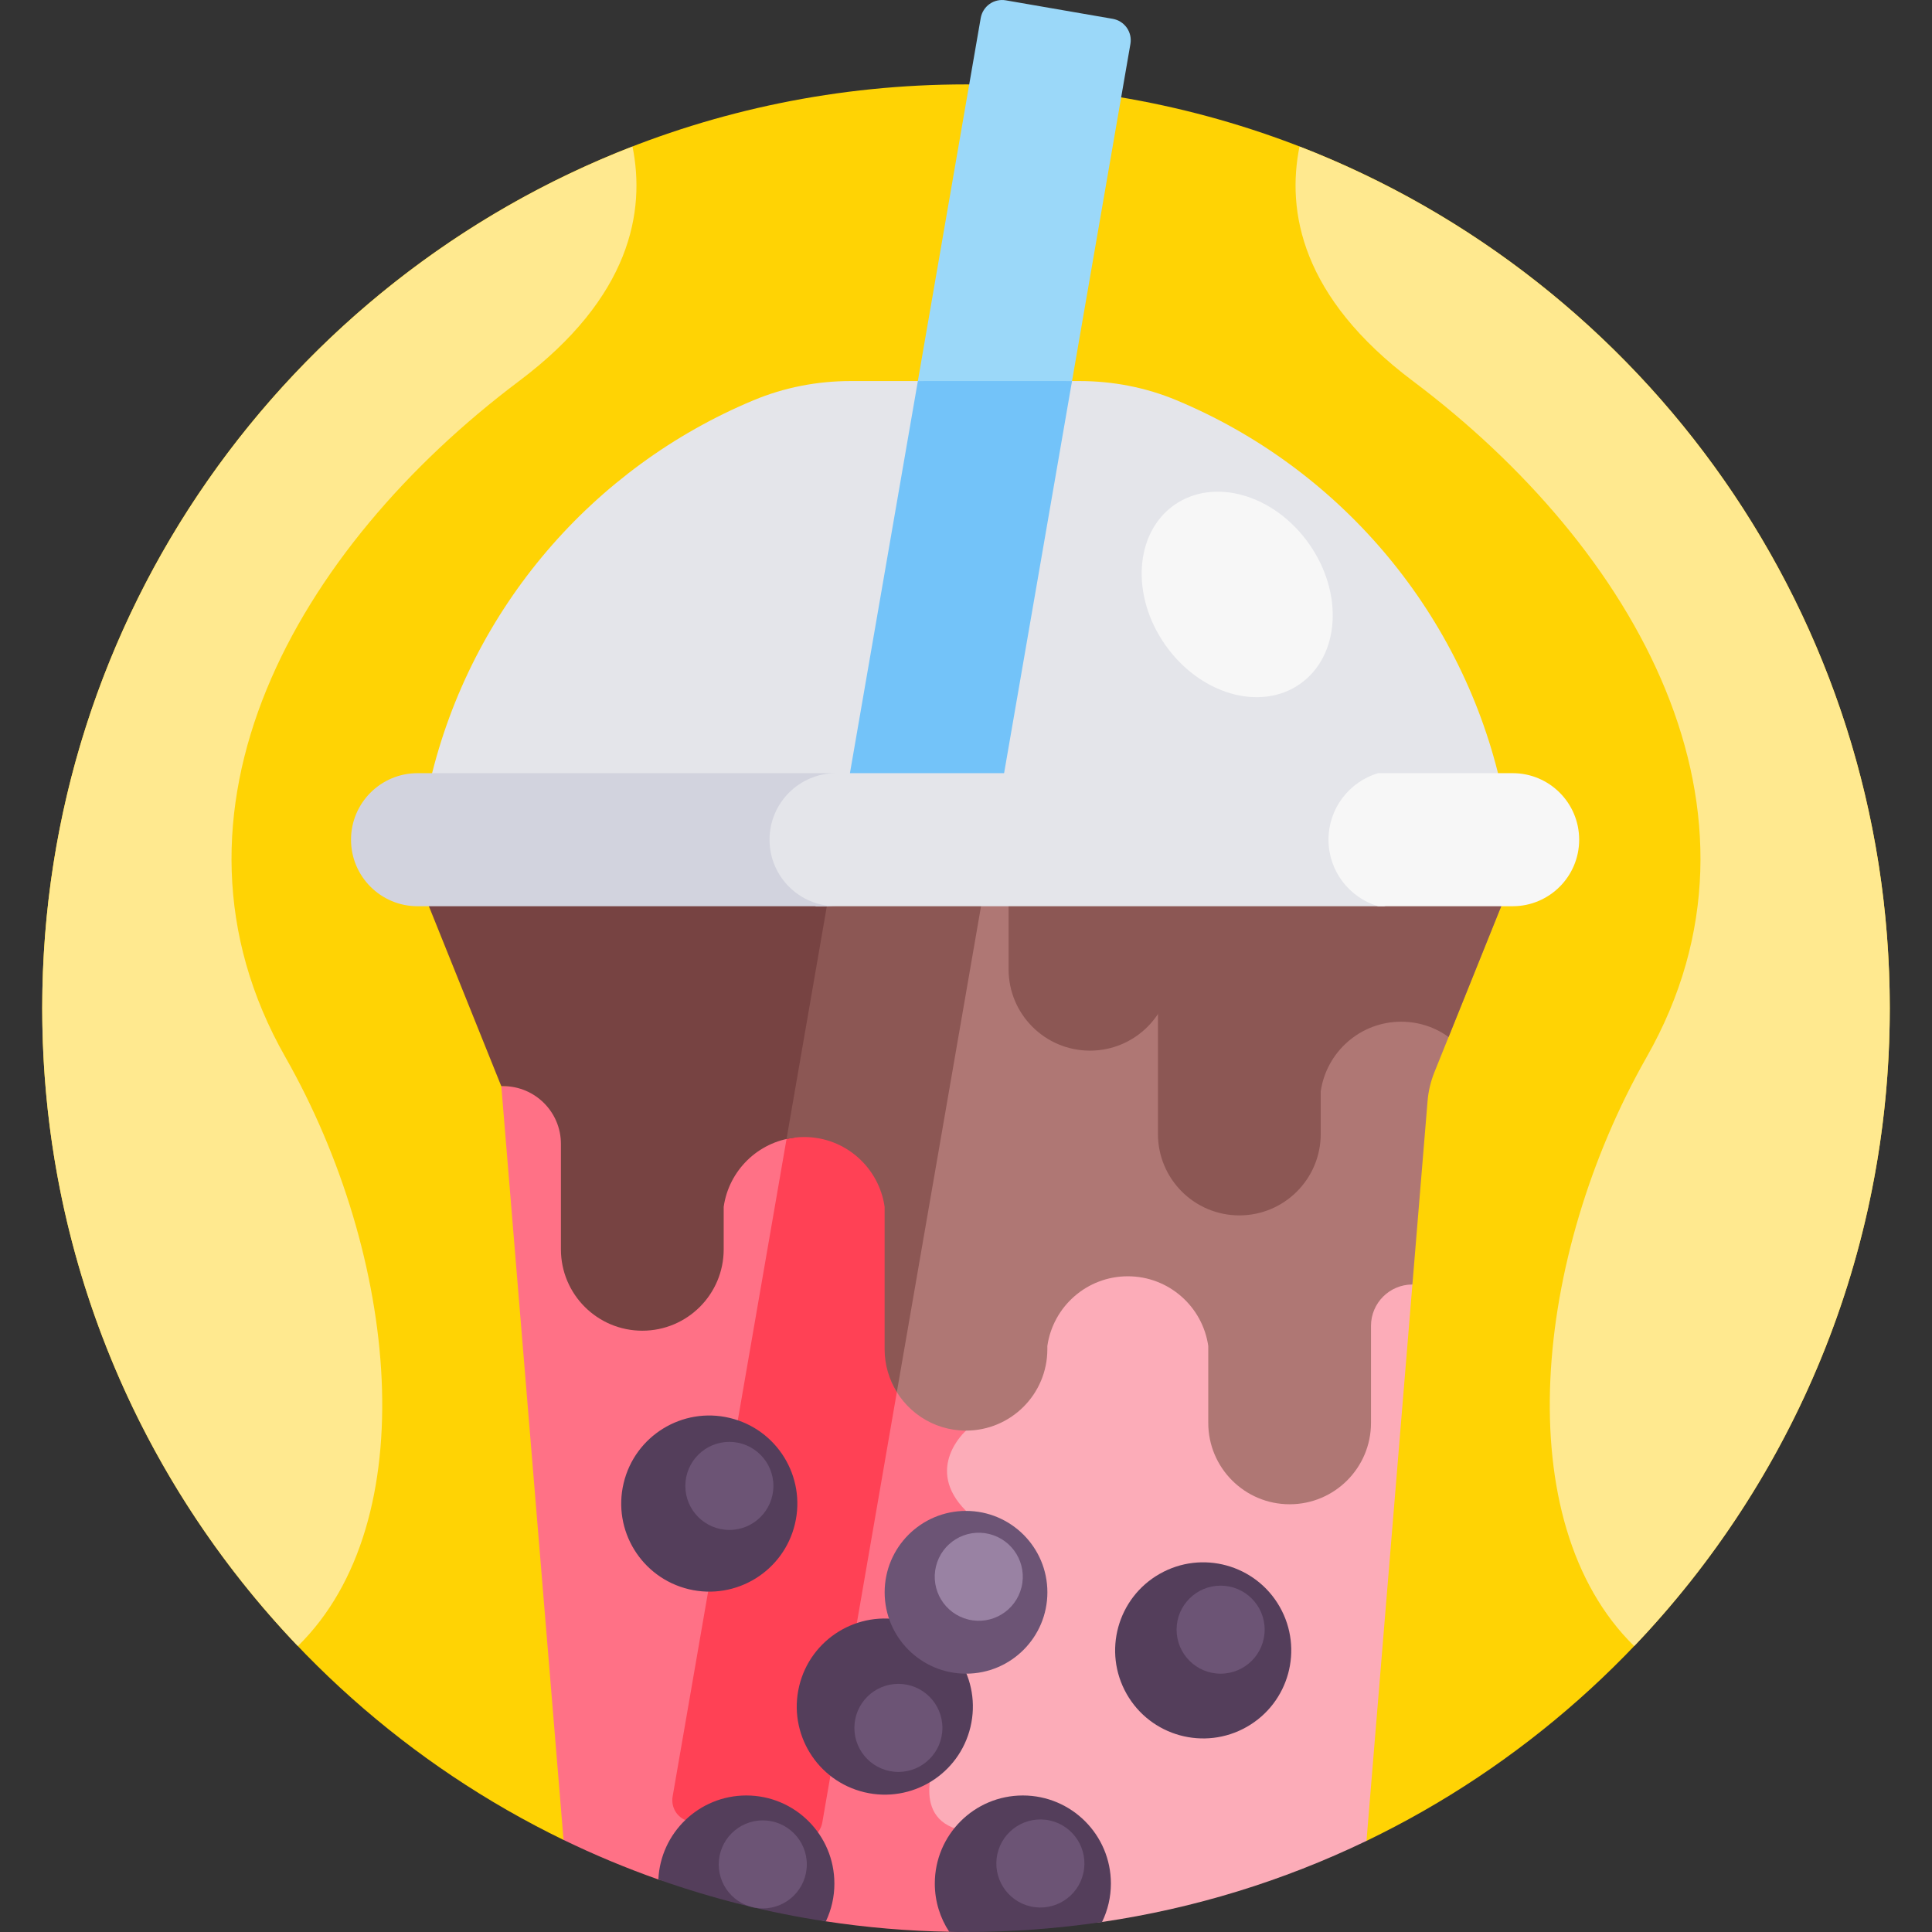 <svg width="48" height="48" viewBox="0 0 48 48" fill="none" xmlns="http://www.w3.org/2000/svg">
<rect x="0" y="0" width="48" height="48" fill="#333333" stroke="none"/>
<g clip-path="url(#clip0_1516_28657)">
<g clip-path="url(#clip1_1516_28657)">
<path d="M24 2.097C11.324 2.097 1.049 12.373 1.049 25.049C1.049 34.14 6.335 41.996 14 45.712L33.951 45.736C41.643 42.03 46.951 34.159 46.951 25.049C46.951 12.373 36.676 2.097 24 2.097Z" fill="#FFD304"/>
<path d="M26.602 9.655L28.085 1.091C28.097 1.021 28.095 0.95 28.08 0.881C28.064 0.812 28.035 0.746 27.995 0.689C27.954 0.631 27.902 0.582 27.843 0.544C27.783 0.506 27.716 0.481 27.647 0.468L24.988 0.008C24.848 -0.016 24.703 0.016 24.587 0.098C24.47 0.181 24.391 0.306 24.366 0.446L22.771 9.655H26.602Z" fill="#9BD8F9"/>
<path d="M34.961 31.779C34.378 31.844 33.922 32.341 33.922 32.941V35.351C33.922 36.388 33.078 37.232 32.041 37.232C31.003 37.232 30.159 36.388 30.159 35.351V33.441L30.158 33.422C30.006 32.365 29.087 31.568 28.02 31.568C26.953 31.568 26.034 32.365 25.882 33.422L25.881 33.522C25.881 34.559 25.037 35.403 23.999 35.403C23.954 35.403 23.91 35.399 23.865 35.396L23.861 35.481C23.737 35.605 23.404 35.988 23.387 36.507C23.374 36.885 23.53 37.248 23.852 37.588L23.087 43.749C23.037 43.88 22.773 44.624 23.126 45.154C23.349 45.488 23.762 45.658 24.353 45.658C24.584 45.658 24.736 45.728 24.818 45.874C25.04 46.269 24.777 47.127 24.42 47.941L27.38 47.751C29.659 47.416 31.875 46.736 33.95 45.736L35.102 31.779H34.961V31.779Z" fill="#FCACB8"/>
<path d="M24.355 45.517C22.505 45.517 23.226 43.785 23.226 43.785L24.001 37.538C22.938 36.475 24.001 35.543 24.001 35.543L24.007 35.403C24.005 35.403 24.003 35.403 24.001 35.403C22.964 35.403 22.12 34.559 22.12 33.521V29.982L22.118 29.962C21.966 28.905 21.047 28.108 19.98 28.108C18.913 28.108 17.994 28.905 17.842 29.962L17.841 29.971L17.841 31.039C17.841 32.076 16.997 32.92 15.959 32.92C14.922 32.92 14.078 32.076 14.078 31.039V28.42C14.078 27.783 13.697 27.233 13.152 26.985H12.455L14.001 45.712C14.768 46.084 15.555 46.412 16.359 46.696L16.359 46.695L20.499 47.732C21.523 47.889 22.557 47.977 23.593 47.994L24.579 47.931C25.066 46.803 25.393 45.517 24.355 45.517Z" fill="#FF7186"/>
<path d="M17.149 45.257L19.808 45.717C19.877 45.73 19.949 45.728 20.018 45.712C20.087 45.697 20.152 45.668 20.209 45.627C20.267 45.586 20.317 45.535 20.354 45.475C20.392 45.415 20.418 45.349 20.43 45.279L22.32 34.365C22.188 34.103 22.118 33.815 22.118 33.522V29.982L22.117 29.962C21.965 28.905 21.046 28.108 19.979 28.108C19.838 28.108 19.701 28.123 19.567 28.149L16.711 44.635C16.699 44.705 16.701 44.776 16.716 44.845C16.732 44.914 16.761 44.979 16.801 45.037C16.842 45.095 16.894 45.144 16.953 45.181C17.013 45.219 17.08 45.245 17.149 45.257Z" fill="#FF4155"/>
<path d="M26.494 9.467L24.729 19.396H37.263C36.251 15.113 33.221 11.61 29.233 9.945C28.469 9.625 27.647 9.467 26.818 9.467H26.494ZM22.949 9.467H21.134C20.306 9.467 19.484 9.625 18.72 9.945C14.732 11.61 11.702 15.113 10.69 19.396H21.184L22.949 9.467Z" fill="#E4E5EA"/>
<path d="M21.084 19.396H24.914L26.634 9.467H22.804L21.084 19.396Z" fill="#73C3F9"/>
<path d="M30.974 42.905C32.025 42.308 32.392 40.972 31.795 39.922C31.198 38.872 29.862 38.504 28.812 39.102C27.762 39.699 27.394 41.034 27.991 42.085C28.588 43.135 29.924 43.502 30.974 42.905Z" fill="#543E5B"/>
<path d="M19.75 37.863C20.03 36.688 19.304 35.508 18.129 35.228C16.954 34.947 15.774 35.673 15.494 36.848C15.213 38.023 15.939 39.203 17.114 39.484C18.29 39.764 19.47 39.038 19.75 37.863Z" fill="#543E5B"/>
<path d="M25.412 44.608C24.204 44.608 23.225 45.588 23.225 46.796C23.225 47.239 23.357 47.65 23.583 47.995C23.721 47.997 23.86 48 23.999 48C25.148 48 26.277 47.914 27.38 47.752C27.525 47.454 27.6 47.127 27.6 46.796C27.6 45.588 26.62 44.608 25.412 44.608Z" fill="#543E5B"/>
<path d="M24.111 42.907C24.391 41.732 23.666 40.552 22.49 40.272C21.315 39.991 20.135 40.717 19.855 41.892C19.575 43.067 20.3 44.247 21.476 44.528C22.651 44.808 23.831 44.082 24.111 42.907Z" fill="#543E5B"/>
<path d="M18.543 44.608C17.368 44.608 16.41 45.534 16.357 46.695C17.708 47.173 19.101 47.522 20.518 47.737C20.658 47.443 20.731 47.122 20.73 46.796C20.73 45.588 19.751 44.608 18.543 44.608Z" fill="#543E5B"/>
<path d="M24 37.538C22.884 37.538 21.979 38.444 21.979 39.56C21.979 40.677 22.884 41.582 24 41.582C25.117 41.582 26.022 40.677 26.022 39.56C26.022 38.444 25.117 37.538 24 37.538Z" fill="#6C5475"/>
<path d="M20.762 22.327H10.58L12.454 26.985H12.501C13.293 26.985 13.936 27.628 13.936 28.42V31.039C13.936 32.156 14.841 33.061 15.958 33.061C17.075 33.061 17.98 32.156 17.98 31.039V29.982C18.109 29.082 18.828 28.375 19.733 28.265L20.762 22.327Z" fill="#774342"/>
<path d="M24.218 22.327L22.141 34.318C22.45 35.038 23.165 35.543 23.999 35.543C25.116 35.543 26.021 34.638 26.021 33.522V33.441C26.162 32.462 27.002 31.709 28.02 31.709C29.038 31.709 29.878 32.462 30.019 33.441V35.351C30.019 36.467 30.924 37.373 32.041 37.373C33.157 37.373 34.062 36.467 34.062 35.351V32.941C34.062 32.373 34.523 31.913 35.091 31.913L35.467 27.361C35.487 27.112 35.545 26.867 35.639 26.635L37.372 22.328H24.218V22.327Z" fill="#AF7774"/>
<path d="M20.575 22.327L19.541 28.298C19.685 28.266 19.832 28.249 19.979 28.249C20.997 28.249 21.837 29.002 21.978 29.982V33.521C21.978 33.912 22.091 34.276 22.282 34.585L24.406 22.327H20.575ZM25.058 24.081C25.058 25.198 25.963 26.103 27.08 26.103C28.197 26.103 29.102 25.198 29.102 24.081V23.023C29.137 22.779 29.217 22.543 29.337 22.327H25.058V24.081H25.058Z" fill="#8C5754"/>
<path d="M28.769 22.923V28.174C28.769 29.291 29.675 30.196 30.791 30.196C31.908 30.196 32.813 29.291 32.813 28.174V27.116C32.954 26.137 33.794 25.384 34.812 25.384C35.252 25.384 35.659 25.525 35.99 25.764L37.373 22.327H28.639C28.725 22.514 28.769 22.717 28.769 22.923Z" fill="#8C5754"/>
<path d="M33.194 20.862C33.194 20.08 33.714 19.421 34.427 19.209H20.28C19.567 19.421 19.047 20.08 19.047 20.862C19.047 21.643 19.567 22.303 20.28 22.515H34.427C33.714 22.303 33.194 21.643 33.194 20.862Z" fill="#E4E5EA"/>
<path d="M39.234 20.862C39.234 19.949 38.494 19.209 37.581 19.209H34.239C33.526 19.421 33.006 20.08 33.006 20.862C33.006 21.643 33.526 22.303 34.239 22.515H37.581C38.494 22.515 39.234 21.775 39.234 20.862Z" fill="#F7F7F7"/>
<path d="M19.119 20.862C19.119 19.949 19.859 19.209 20.772 19.209H10.374C9.461 19.209 8.721 19.949 8.721 20.862C8.721 21.775 9.461 22.515 10.374 22.515H20.772C19.859 22.515 19.119 21.775 19.119 20.862Z" fill="#D2D3DE"/>
<path d="M40.601 40.897C44.535 36.777 46.951 31.195 46.951 25.049C46.951 15.295 40.867 6.963 32.286 3.64C31.962 5.247 32.326 7.381 35.103 9.467C40.63 13.62 44.377 20.168 40.911 26.262C38.099 31.206 37.446 37.804 40.601 40.897ZM7.4 40.897C3.465 36.777 1.049 31.195 1.049 25.049C1.049 15.295 7.134 6.963 15.714 3.64C16.039 5.247 15.674 7.381 12.897 9.467C7.37 13.62 3.623 20.167 7.089 26.262C9.901 31.206 10.555 37.804 7.4 40.897Z" fill="#FFE98F"/>
<path d="M32.302 16.99C33.288 16.296 33.387 14.738 32.523 13.512C31.66 12.285 30.16 11.853 29.174 12.547C28.188 13.242 28.089 14.799 28.953 16.026C29.817 17.253 31.316 17.684 32.302 16.99Z" fill="#F7F7F7"/>
<path d="M30.326 41.582C30.93 41.582 31.42 41.092 31.42 40.488C31.42 39.884 30.93 39.395 30.326 39.395C29.722 39.395 29.232 39.884 29.232 40.488C29.232 41.092 29.722 41.582 30.326 41.582Z" fill="#6C5475"/>
<path d="M26.916 46.535C27.047 45.946 26.675 45.361 26.085 45.23C25.496 45.099 24.911 45.471 24.78 46.061C24.649 46.651 25.021 47.235 25.611 47.366C26.2 47.497 26.785 47.125 26.916 46.535Z" fill="#6C5475"/>
<path d="M22.32 44.023C22.924 44.023 23.414 43.533 23.414 42.929C23.414 42.325 22.924 41.835 22.32 41.835C21.716 41.835 21.227 42.325 21.227 42.929C21.227 43.533 21.716 44.023 22.32 44.023Z" fill="#6C5475"/>
<path d="M18.121 38.011C18.725 38.011 19.215 37.521 19.215 36.917C19.215 36.313 18.725 35.823 18.121 35.823C17.517 35.823 17.027 36.313 17.027 36.917C17.027 37.521 17.517 38.011 18.121 38.011Z" fill="#6C5475"/>
<path d="M25.38 39.432C25.523 38.845 25.162 38.254 24.575 38.111C23.988 37.969 23.397 38.329 23.254 38.916C23.112 39.503 23.472 40.094 24.059 40.237C24.646 40.38 25.237 40.019 25.38 39.432Z" fill="#9982A3"/>
<path d="M18.951 47.414C19.555 47.414 20.045 46.925 20.045 46.321C20.045 45.717 19.555 45.227 18.951 45.227C18.347 45.227 17.857 45.717 17.857 46.321C17.857 46.925 18.347 47.414 18.951 47.414Z" fill="#6C5475"/>
</g>
</g>
<defs>
<clipPath id="clip0_1516_28657">
<rect width="48" height="48" rx="8" fill="white"/>
</clipPath>
<clipPath id="clip1_1516_28657">
<rect width="48" height="48" fill="white"/>
</clipPath>
</defs>
</svg>

